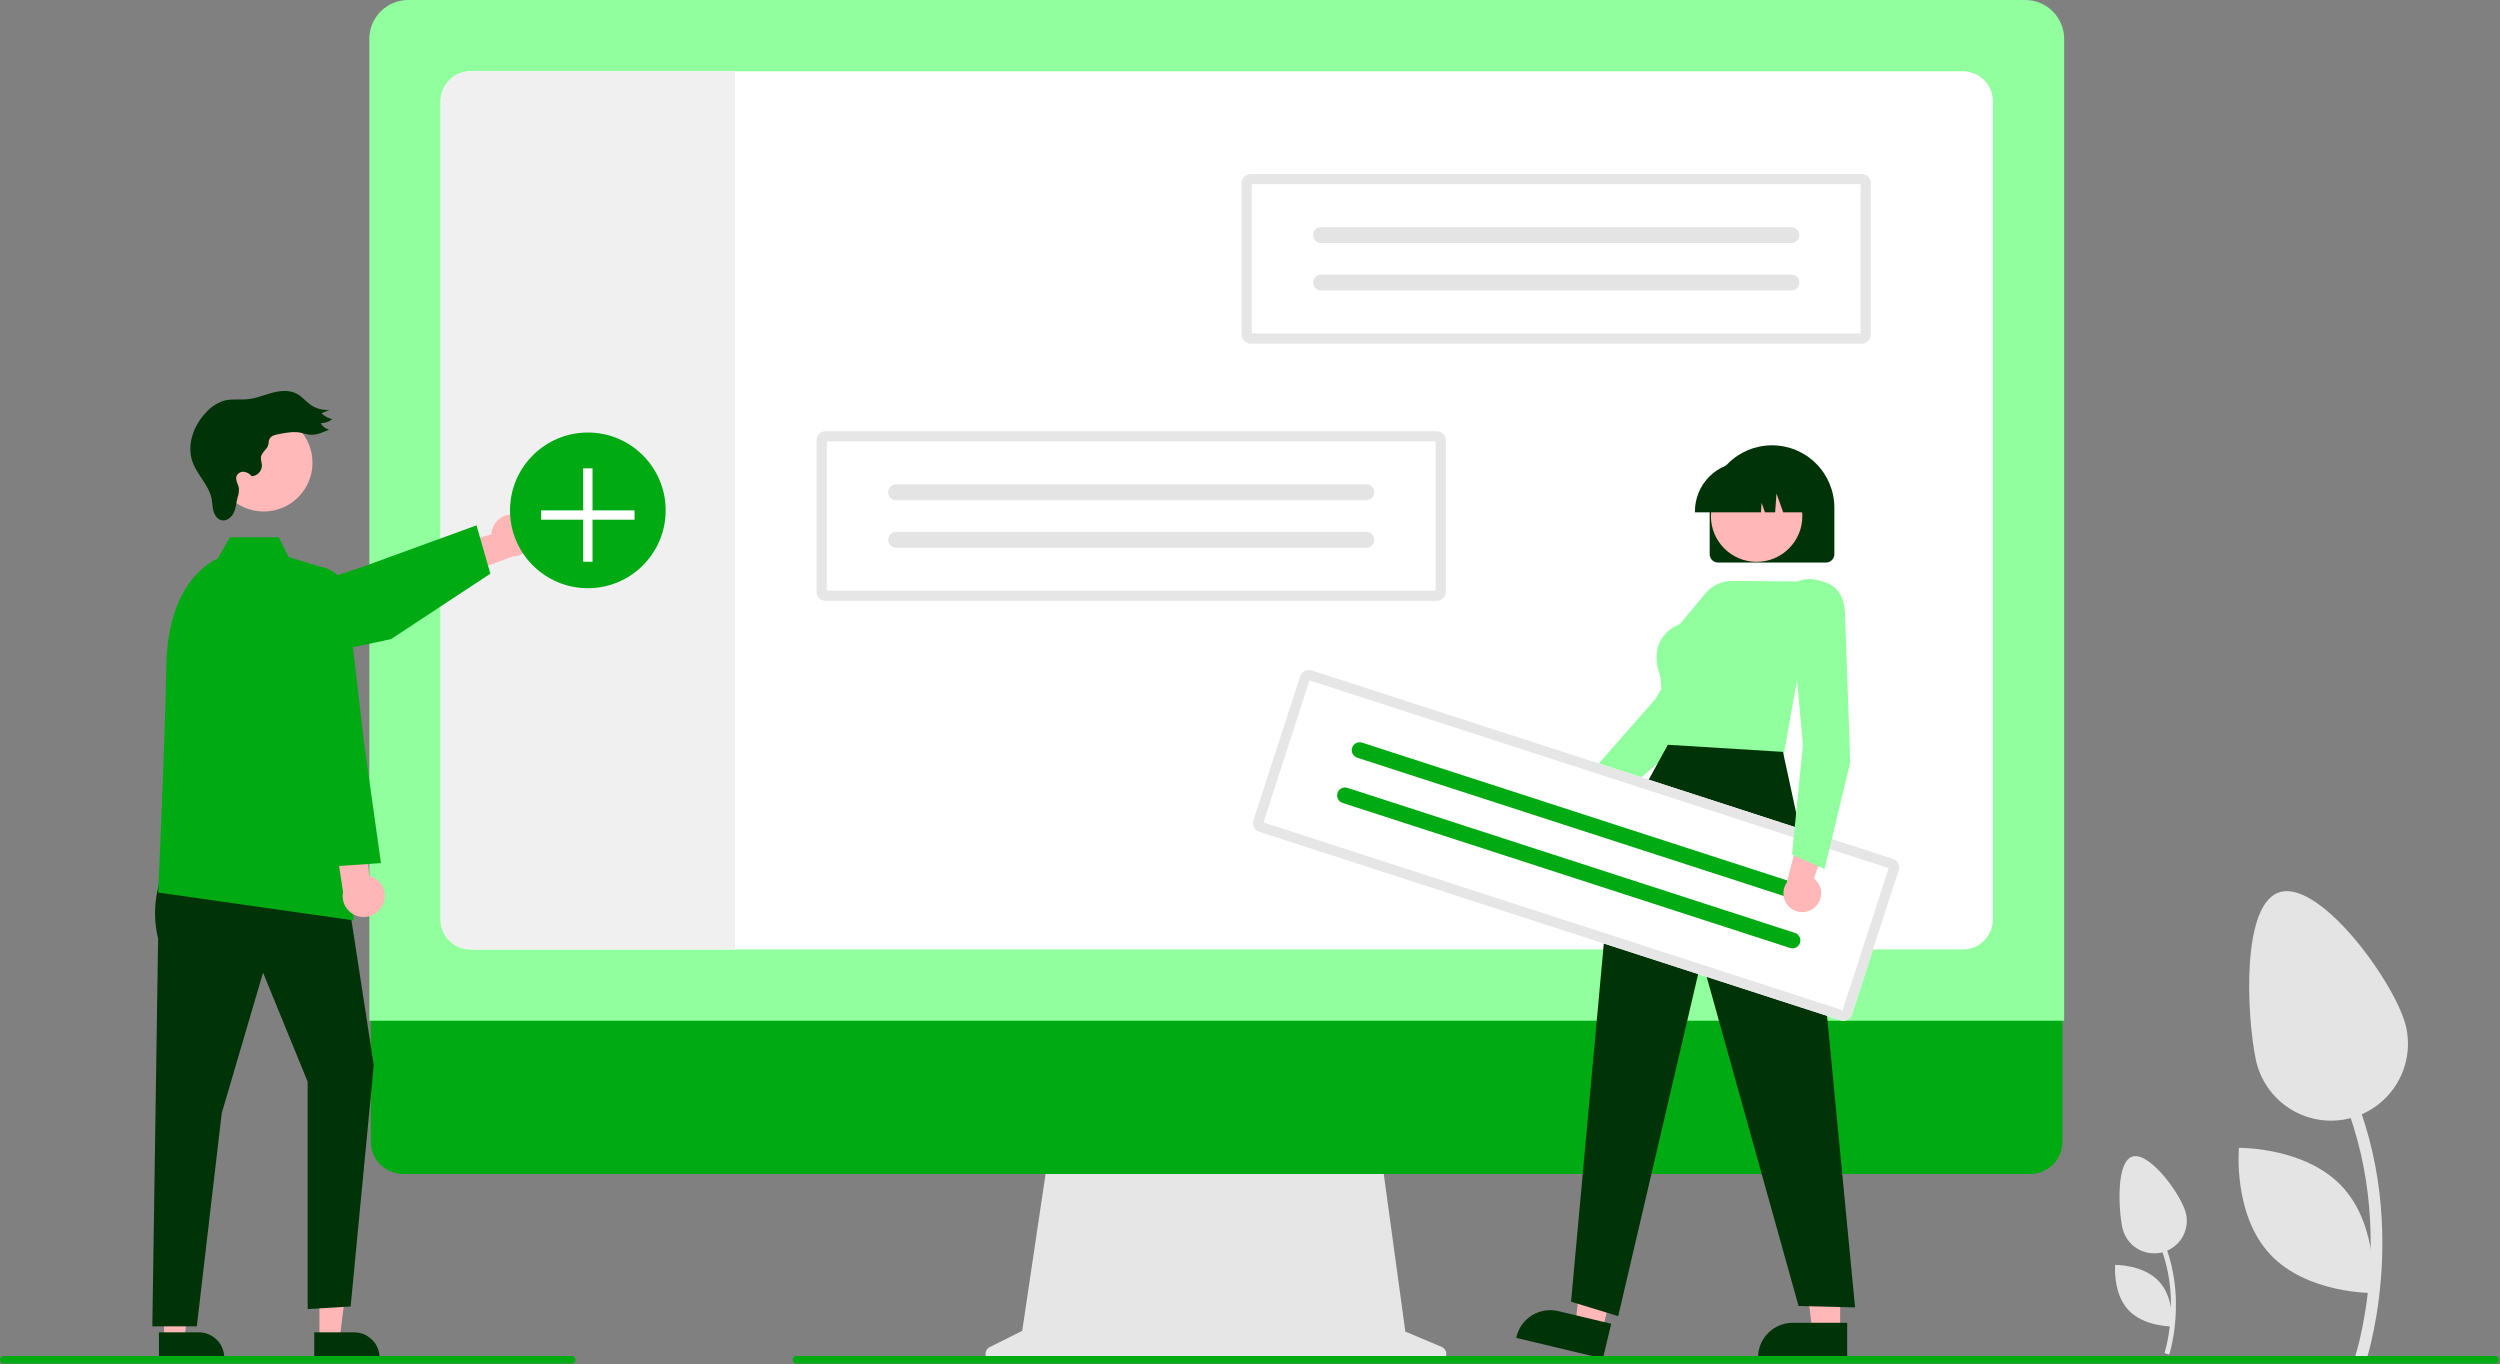 <svg width="1006" height="549" viewBox="0 0 1006 549" fill="none" xmlns="http://www.w3.org/2000/svg">
<rect x="0" y="0" width="1006" height="549" fill="#808080" stroke="none"/>
<g clip-path="url(#clip0_893_456)">
<path d="M872.895 545.098C872.991 544.81 882.309 515.979 865.817 490.253L864.134 491.332C880.097 516.235 871.09 544.187 870.997 544.466L872.895 545.098Z" fill="#E4E4E4"/>
<path d="M854.024 493.952C854.38 495.637 855.064 497.235 856.037 498.656C857.01 500.077 858.253 501.292 859.696 502.232C861.139 503.172 862.752 503.819 864.445 504.136C866.138 504.452 867.876 504.432 869.561 504.077C871.246 503.721 872.845 503.038 874.266 502.065C875.686 501.092 876.901 499.848 877.842 498.405C878.782 496.963 879.429 495.349 879.745 493.656C880.062 491.963 880.042 490.225 879.686 488.54C878.192 481.454 865.522 463.818 858.436 465.312C851.349 466.807 852.53 486.866 854.024 493.952Z" fill="#E4E4E4"/>
<path d="M856.414 527.095C862.738 533.93 874.052 533.744 874.052 533.744C874.052 533.744 875.112 522.478 868.788 515.644C862.464 508.81 851.15 508.996 851.15 508.996C851.15 508.996 850.09 520.261 856.414 527.095Z" fill="#E4E4E4"/>
<path d="M952.27 547.097C952.496 546.417 974.486 478.38 935.568 417.668L931.595 420.215C969.267 478.985 948.011 544.947 947.792 545.606L952.27 547.097Z" fill="#E4E4E4"/>
<path d="M907.739 426.398C909.435 434.427 914.25 441.454 921.125 445.934C928.001 450.413 936.374 451.978 944.403 450.285C952.433 448.591 959.461 443.778 963.942 436.904C968.423 430.029 969.99 421.657 968.299 413.627C964.772 396.904 934.873 355.284 918.15 358.811C901.426 362.337 904.213 409.675 907.739 426.398Z" fill="#E4E4E4"/>
<path d="M913.377 504.614C928.302 520.742 955.002 520.304 955.002 520.304C955.002 520.304 957.505 493.718 942.58 477.59C927.655 461.462 900.955 461.9 900.955 461.9C900.955 461.9 898.452 488.486 913.377 504.614Z" fill="#E4E4E4"/>
<path d="M580.096 541.974L565.504 535.83L555.494 462.679H422.189L411.339 535.531L398.284 542.059C397.659 542.371 397.158 542.885 396.862 543.518C396.566 544.15 396.492 544.864 396.653 545.544C396.813 546.224 397.199 546.829 397.746 547.263C398.294 547.696 398.972 547.932 399.67 547.932H578.893C579.609 547.932 580.303 547.684 580.857 547.231C581.411 546.778 581.791 546.147 581.932 545.445C582.074 544.744 581.969 544.015 581.634 543.382C581.299 542.749 580.756 542.252 580.096 541.974Z" fill="#E6E6E6"/>
<path d="M816.987 472.411H162.158C158.722 472.404 155.43 471.034 153.003 468.601C150.577 466.169 149.214 462.874 149.214 459.438V367.099H829.932V459.438C829.932 462.874 828.569 466.169 826.142 468.601C823.715 471.034 820.423 472.404 816.987 472.411Z" fill="#00AA13"/>
<path d="M830.616 410.74H148.616V15.639C148.621 11.493 150.27 7.518 153.202 4.586C156.134 1.654 160.109 0.005 164.256 0H814.976C819.123 0.005 823.098 1.654 826.03 4.586C828.962 7.518 830.611 11.493 830.616 15.639V410.74Z" fill="#91FF9D"/>
<path d="M789.887 28.676H189.347C186.151 28.68 183.087 29.952 180.827 32.213C178.568 34.474 177.299 37.539 177.297 40.736V370.006C177.299 373.202 178.568 376.267 180.827 378.528C183.087 380.79 186.151 382.062 189.347 382.066H789.887C793.083 382.06 796.146 380.787 798.405 378.527C800.664 376.266 801.934 373.202 801.938 370.006V40.736C801.934 37.54 800.664 34.476 798.405 32.215C796.146 29.954 793.083 28.681 789.887 28.676Z" fill="white"/>
<path d="M295.797 28.676V382.066H189.347C186.151 382.062 183.087 380.79 180.827 378.528C178.568 376.267 177.299 373.202 177.297 370.006V40.736C177.299 37.539 178.568 34.474 180.827 32.213C183.087 29.952 186.151 28.68 189.347 28.676H295.797Z" fill="#F0F0F0"/>
<path d="M207.978 207.197C206.78 206.924 205.536 206.917 204.335 207.177C203.134 207.437 202.004 207.957 201.026 208.701C200.047 209.444 199.244 210.393 198.672 211.481C198.1 212.569 197.773 213.768 197.715 214.996L169.062 223.443L180.924 233.457L206.315 223.9C208.383 223.861 210.366 223.064 211.887 221.661C213.407 220.258 214.36 218.346 214.565 216.287C214.77 214.228 214.213 212.166 212.999 210.49C211.785 208.815 209.998 207.643 207.978 207.197Z" fill="#FFB6B6"/>
<path d="M92.205 270.771C89.372 270.768 86.633 269.758 84.476 267.923C82.318 266.087 80.883 263.545 80.425 260.749C79.968 257.954 80.518 255.087 81.978 252.659C83.439 250.232 85.713 248.402 88.397 247.496L146.461 227.896L191.753 211.396L197.312 230.851L157.328 257.197L94.704 270.508C93.883 270.683 93.045 270.771 92.205 270.771Z" fill="#00AA13"/>
<path d="M128.541 538.792H136.693L140.572 507.347H128.539L128.541 538.792Z" fill="#FFB6B6"/>
<path d="M126.461 536.131L142.516 536.13C145.23 536.13 147.833 537.208 149.751 539.127C151.67 541.046 152.748 543.648 152.748 546.361V546.694L126.461 546.695L126.461 536.131Z" fill="#003408"/>
<path d="M66.033 538.792H74.185L78.064 507.347H66.032L66.033 538.792Z" fill="#FFB6B6"/>
<path d="M63.954 536.131L80.009 536.13C82.722 536.13 85.325 537.208 87.244 539.127C89.163 541.046 90.241 543.648 90.241 546.361V546.694L63.954 546.695L63.954 536.131Z" fill="#003408"/>
<path d="M65.952 350.177C62.221 358.867 61.405 368.533 63.625 377.726L61.297 533.71H79.202L89.226 447.928L105.851 391.405L123.805 435.294V526.765L141.094 525.73L150.404 428.644L139.765 359.486L65.952 350.177Z" fill="#003408"/>
<path d="M131.453 228.818L116.158 224.163L112.168 216.184H92.523L87.564 224.828C87.564 224.828 67.615 232.143 66.95 267.387C66.285 302.63 63.625 359.153 63.625 359.153L142.286 370.368L131.453 228.818Z" fill="#00AA13"/>
<path d="M154.035 364.057C154.551 362.941 154.816 361.726 154.812 360.497C154.807 359.268 154.534 358.055 154.01 356.944C153.486 355.832 152.725 354.849 151.78 354.063C150.835 353.278 149.729 352.709 148.54 352.397L146.235 322.613L133.974 332.134L138.043 358.957C137.651 360.989 138.018 363.093 139.074 364.873C140.131 366.652 141.803 367.981 143.774 368.61C145.745 369.239 147.879 369.122 149.77 368.283C151.661 367.444 153.178 365.94 154.035 364.057Z" fill="#FFB6B6"/>
<path d="M133.116 348.706L115.658 304.118V240.095C115.658 237.046 116.823 234.112 118.916 231.894C121.009 229.676 123.87 228.342 126.915 228.165C129.959 227.988 132.956 228.981 135.292 230.942C137.627 232.902 139.125 235.682 139.479 238.711L146.579 299.581L153.301 347.314L133.116 348.706Z" fill="#00AA13"/>
<path d="M106.114 205.832C116.957 205.832 125.746 197.042 125.746 186.2C125.746 175.357 116.957 166.567 106.114 166.567C95.271 166.567 86.481 175.357 86.481 186.2C86.481 197.042 95.271 205.832 106.114 205.832Z" fill="#FFB9B9"/>
<path d="M107.399 180.232C106.481 181.412 105.222 182.476 105.019 183.957C104.869 185.054 105.349 186.139 105.395 187.245C105.398 188.362 104.976 189.438 104.214 190.255C103.452 191.071 102.407 191.566 101.292 191.638C100.516 190.662 99.395 190.02 98.159 189.847C97.544 189.777 96.923 189.906 96.387 190.216C95.852 190.525 95.429 190.999 95.182 191.566C94.599 193.213 95.949 194.886 96.166 196.62C96.195 197.902 95.987 199.179 95.554 200.386C95.056 202.375 94.924 204.479 94.051 206.335C93.178 208.19 91.237 209.786 89.228 209.376C87.539 209.031 86.396 207.395 85.924 205.737C85.451 204.079 85.473 202.321 85.131 200.631C84.02 195.14 79.294 191.072 77.439 185.786C75.063 179.012 77.918 171.265 82.837 166.037C84.826 163.747 87.422 162.066 90.326 161.189C93.391 160.408 96.632 160.969 99.778 160.635C103.142 160.278 106.304 158.911 109.573 158.042C112.843 157.174 116.494 156.846 119.466 158.463C121.539 159.59 123.04 161.534 124.971 162.889C127.185 164.432 129.869 165.15 132.558 164.92L129.347 166.323C130.576 167.451 132.06 168.264 133.672 168.692C132.36 169.732 130.737 170.301 129.063 170.31C129.412 170.939 129.887 171.49 130.457 171.928C131.028 172.367 131.682 172.684 132.38 172.86C129.942 174.004 127.354 175.177 124.673 174.918C123.36 174.792 122.105 174.325 120.808 174.085C118.044 173.573 115.205 174.104 112.443 174.633C110.993 174.912 109.214 175.179 108.482 176.573C107.872 177.734 108.338 179.027 107.399 180.232Z" fill="#003408"/>
<path d="M236.548 236.691C253.845 236.691 267.868 222.668 267.868 205.371C267.868 188.073 253.845 174.051 236.548 174.051C219.25 174.051 205.228 188.073 205.228 205.371C205.228 222.668 219.25 236.691 236.548 236.691Z" fill="#00AA13"/>
<path d="M255.339 205.371H238.427V188.458H234.668V205.371H217.755V209.129H234.668V226.042H238.427V209.129H255.339V205.371Z" fill="white"/>
<path d="M503.256 70.009C502.29 70.01 501.364 70.394 500.681 71.077C499.998 71.76 499.614 72.686 499.613 73.652V134.65C499.614 135.616 499.998 136.542 500.681 137.225C501.364 137.908 502.29 138.292 503.256 138.293H749.158C750.124 138.292 751.05 137.908 751.733 137.225C752.416 136.542 752.8 135.616 752.801 134.65V73.652C752.8 72.686 752.416 71.76 751.733 71.077C751.05 70.394 750.124 70.01 749.158 70.009H503.256Z" fill="white"/>
<path d="M503.256 70.009C502.29 70.01 501.364 70.394 500.681 71.077C499.998 71.76 499.614 72.686 499.613 73.652V134.65C499.614 135.616 499.998 136.542 500.681 137.225C501.364 137.908 502.29 138.292 503.256 138.293H749.158C750.124 138.292 751.05 137.908 751.733 137.225C752.416 136.542 752.8 135.616 752.801 134.65V73.652C752.8 72.686 752.416 71.76 751.733 71.077C751.05 70.394 750.124 70.01 749.158 70.009H503.256Z" fill="#E6E6E6"/>
<path d="M503.711 134.195H748.703V74.107H503.711V134.195Z" fill="white"/>
<path d="M531.566 91.4C530.72 91.4 529.909 91.736 529.312 92.334C528.714 92.932 528.378 93.743 528.378 94.588C528.378 95.433 528.714 96.244 529.312 96.842C529.909 97.44 530.72 97.776 531.566 97.776H720.839C721.258 97.776 721.673 97.694 722.059 97.534C722.446 97.374 722.798 97.139 723.094 96.843C723.39 96.547 723.625 96.196 723.785 95.809C723.946 95.422 724.028 95.008 724.028 94.589C724.029 94.171 723.946 93.756 723.786 93.369C723.626 92.983 723.392 92.631 723.096 92.335C722.8 92.039 722.449 91.804 722.062 91.644C721.675 91.483 721.261 91.401 720.842 91.4H531.566Z" fill="#E4E4E4"/>
<path d="M531.566 110.525C530.721 110.527 529.912 110.863 529.315 111.461C528.719 112.059 528.384 112.869 528.384 113.713C528.384 114.557 528.719 115.367 529.315 115.965C529.912 116.563 530.721 116.899 531.566 116.901H720.84C721.685 116.903 722.497 116.568 723.096 115.972C723.695 115.376 724.032 114.566 724.034 113.72C724.036 112.875 723.702 112.063 723.106 111.464C722.509 110.865 721.699 110.527 720.854 110.525H531.566Z" fill="#E4E4E4"/>
<path d="M332.255 173.509C331.289 173.51 330.363 173.894 329.68 174.577C328.998 175.26 328.613 176.186 328.612 177.152V238.15C328.613 239.116 328.997 240.042 329.68 240.725C330.363 241.408 331.289 241.792 332.255 241.793H578.158C579.124 241.792 580.05 241.408 580.733 240.725C581.416 240.042 581.8 239.116 581.801 238.15V177.152C581.8 176.186 581.416 175.26 580.733 174.577C580.05 173.894 579.124 173.51 578.158 173.509H332.255Z" fill="white"/>
<path d="M332.255 173.509C331.289 173.51 330.363 173.894 329.68 174.577C328.998 175.26 328.613 176.186 328.612 177.152V238.15C328.613 239.116 328.997 240.042 329.68 240.725C330.363 241.408 331.289 241.792 332.255 241.793H578.158C579.124 241.792 580.05 241.408 580.733 240.725C581.416 240.042 581.8 239.116 581.801 238.15V177.152C581.8 176.186 581.416 175.26 580.733 174.577C580.05 173.894 579.124 173.51 578.158 173.509H332.255Z" fill="#E6E6E6"/>
<path d="M332.711 237.695H577.703V177.607H332.711V237.695Z" fill="white"/>
<path d="M360.566 194.9C359.72 194.9 358.909 195.236 358.312 195.834C357.714 196.432 357.378 197.243 357.378 198.088C357.378 198.933 357.714 199.744 358.312 200.342C358.909 200.94 359.72 201.276 360.566 201.276H549.839C550.258 201.276 550.672 201.194 551.059 201.034C551.446 200.874 551.798 200.639 552.094 200.343C552.39 200.047 552.625 199.696 552.785 199.309C552.946 198.922 553.028 198.508 553.028 198.089C553.029 197.671 552.946 197.256 552.786 196.869C552.626 196.483 552.392 196.131 552.096 195.835C551.8 195.539 551.448 195.304 551.062 195.144C550.675 194.983 550.261 194.901 549.842 194.9H360.566Z" fill="#E4E4E4"/>
<path d="M360.566 214.025C359.721 214.027 358.912 214.363 358.315 214.961C357.719 215.559 357.384 216.369 357.384 217.213C357.384 218.057 357.719 218.867 358.315 219.465C358.912 220.063 359.721 220.399 360.566 220.401H549.84C550.685 220.403 551.497 220.068 552.096 219.472C552.695 218.876 553.032 218.066 553.034 217.22C553.036 216.375 552.702 215.563 552.106 214.964C551.509 214.365 550.699 214.027 549.854 214.025H360.566Z" fill="#E4E4E4"/>
<path d="M631.993 337.222C633.088 337.101 634.143 336.742 635.084 336.169C636.026 335.596 636.83 334.824 637.44 333.907C638.051 332.99 638.453 331.95 638.619 330.861C638.784 329.772 638.708 328.659 638.397 327.603L660.19 312.036L647.203 307.035L628.499 322.584C626.758 323.224 625.312 324.481 624.436 326.116C623.56 327.751 623.314 329.65 623.744 331.455C624.175 333.259 625.252 334.843 626.773 335.905C628.293 336.968 630.15 337.437 631.993 337.222Z" fill="#FFB7B7"/>
<path d="M644.091 326.969L636.862 314.621L637.015 314.446L666.185 281.237L688.833 242.614L708.5 245.121L708.79 251.066L708.731 251.154L677.485 298.124L677.452 298.152L644.091 326.969Z" fill="#91FF9D"/>
<path d="M740.467 535.914L729.346 535.913L724.054 493.014L740.469 493.015L740.467 535.914Z" fill="#FFB7B7"/>
<path d="M743.304 546.695L707.442 546.694V546.24C707.443 542.539 708.913 538.988 711.531 536.371C714.149 533.753 717.699 532.282 721.401 532.282L743.305 532.283L743.304 546.695Z" fill="#003408"/>
<path d="M644.748 535.55L633.93 532.967L638.746 490.012L654.712 493.824L644.748 535.55Z" fill="#FFB7B7"/>
<path d="M645.003 546.695L610.122 538.366L610.227 537.925C611.087 534.324 613.342 531.212 616.496 529.274C619.65 527.336 623.445 526.73 627.046 527.589L648.351 532.677L645.003 546.695Z" fill="#003408"/>
<path d="M687.973 223.002V204.281C687.973 197.627 690.616 191.247 695.32 186.542C700.025 181.837 706.406 179.194 713.059 179.194C719.712 179.194 726.093 181.837 730.798 186.542C735.502 191.247 738.145 197.627 738.145 204.281V223.002C738.144 223.895 737.789 224.752 737.157 225.383C736.525 226.015 735.669 226.371 734.775 226.372H691.342C690.449 226.371 689.592 226.015 688.961 225.383C688.329 224.752 687.974 223.895 687.973 223.002Z" fill="#003408"/>
<path d="M706.868 226.087C717.026 226.087 725.26 217.852 725.26 207.694C725.26 197.536 717.026 189.302 706.868 189.302C696.71 189.302 688.476 197.536 688.476 207.694C688.476 217.852 696.71 226.087 706.868 226.087Z" fill="#FFB7B7"/>
<path d="M682.038 205.778C682.044 200.517 684.136 195.473 687.856 191.752C691.577 188.032 696.621 185.94 701.882 185.934H705.626C710.888 185.94 715.932 188.032 719.652 191.752C723.372 195.473 725.465 200.517 725.471 205.778V206.152H717.558L714.859 198.595L714.319 206.152H710.23L708.868 202.339L708.596 206.152H682.038V205.778Z" fill="#003408"/>
<path d="M717.596 304.768L670.766 302.986L668.148 272.349C666.129 266.741 666.096 261.926 668.051 258.039C669.732 254.845 672.556 252.404 675.959 251.203L686.206 238.827C687.525 237.236 689.18 235.958 691.053 235.085C692.926 234.212 694.97 233.766 697.036 233.779L723.659 233.961C724.301 233.575 728.194 231.597 735.871 234.925C744.198 238.535 742.264 251.072 742.243 251.198L742.224 251.316L742.133 251.394L724.423 266.307L717.596 304.768Z" fill="#91FF9D"/>
<path d="M671.139 299.694L648.988 340.08L632.194 523.817L651.169 529.612L684.756 385.882L723.736 525.534L746.481 526.103L730.994 364.944L717.46 302.548L671.139 299.694Z" fill="#003408"/>
<path d="M527.776 269.758C526.857 269.461 525.858 269.541 524.997 269.98C524.137 270.419 523.486 271.181 523.187 272.1L504.377 330.125C504.08 331.044 504.16 332.044 504.599 332.904C505.038 333.764 505.801 334.415 506.719 334.714L740.638 410.543C741.557 410.84 742.557 410.76 743.417 410.321C744.277 409.882 744.928 409.119 745.227 408.201L764.037 350.175C764.334 349.256 764.254 348.257 763.815 347.397C763.376 346.536 762.613 345.885 761.695 345.587L527.776 269.758Z" fill="white"/>
<path d="M527.776 269.758C526.857 269.461 525.858 269.541 524.997 269.98C524.137 270.419 523.486 271.181 523.187 272.1L504.377 330.125C504.08 331.044 504.16 332.044 504.599 332.904C505.038 333.764 505.801 334.415 506.719 334.714L740.638 410.543C741.557 410.84 742.557 410.76 743.417 410.321C744.277 409.882 744.928 409.119 745.227 408.201L764.037 350.175C764.334 349.256 764.254 348.257 763.815 347.397C763.376 346.536 762.613 345.885 761.695 345.587L527.776 269.758Z" fill="#E6E6E6"/>
<path d="M508.416 330.956L741.469 406.504L759.998 349.345L526.945 273.797L508.416 330.956Z" fill="white"/>
<path d="M548.11 298.836C547.305 298.576 546.431 298.646 545.678 299.03C544.926 299.415 544.356 300.082 544.096 300.886C543.835 301.69 543.904 302.565 544.288 303.318C544.672 304.07 545.34 304.64 546.144 304.901L726.193 363.267C726.592 363.397 727.012 363.447 727.429 363.415C727.847 363.382 728.254 363.267 728.627 363.077C729.001 362.887 729.333 362.625 729.605 362.307C729.877 361.988 730.084 361.619 730.213 361.221C730.342 360.822 730.392 360.402 730.359 359.985C730.326 359.567 730.211 359.16 730.02 358.787C729.83 358.414 729.567 358.082 729.249 357.81C728.93 357.539 728.561 357.333 728.162 357.204L728.159 357.203L548.11 298.836Z" fill="#00AA13"/>
<path d="M542.212 317.03C541.408 316.772 540.535 316.842 539.783 317.227C539.031 317.611 538.463 318.278 538.203 319.082C537.942 319.885 538.011 320.758 538.394 321.511C538.777 322.263 539.443 322.833 540.246 323.095L720.296 381.461C721.099 381.724 721.974 381.656 722.728 381.273C723.482 380.891 724.053 380.224 724.315 379.421C724.578 378.617 724.51 377.742 724.128 376.988C723.745 376.234 723.079 375.663 722.275 375.401L722.262 375.397L542.212 317.03Z" fill="#00AA13"/>
<path d="M730.319 365.076C731.139 364.34 731.788 363.433 732.219 362.42C732.651 361.406 732.855 360.31 732.817 359.209C732.779 358.108 732.501 357.028 732.001 356.046C731.5 355.065 730.791 354.205 729.923 353.527L738.57 328.18L725.101 331.679L718.954 355.213C717.911 356.747 717.468 358.611 717.708 360.45C717.948 362.289 718.855 363.977 720.256 365.193C721.657 366.408 723.455 367.068 725.31 367.047C727.164 367.025 728.947 366.324 730.319 365.076Z" fill="#FFB7B7"/>
<path d="M734.183 349.695L721.114 343.869L725.506 299.653L721.419 255.067L738.865 245.649L742.564 250.312L742.567 250.418L744.527 306.798L744.517 306.841L734.183 349.695Z" fill="#91FF9D"/>
<path d="M1004.04 548.695H320.588C320.242 548.702 319.904 548.595 319.626 548.39C319.347 548.185 319.145 547.894 319.049 547.561C318.989 547.335 318.982 547.098 319.029 546.869C319.075 546.64 319.173 546.424 319.316 546.239C319.459 546.054 319.642 545.903 319.852 545.8C320.062 545.697 320.292 545.643 320.526 545.643H1003.91C1004.28 545.63 1004.63 545.741 1004.93 545.958C1005.22 546.174 1005.43 546.484 1005.53 546.836C1005.58 547.06 1005.58 547.291 1005.52 547.514C1005.47 547.737 1005.37 547.945 1005.23 548.123C1005.08 548.302 1004.9 548.446 1004.7 548.545C1004.49 548.644 1004.27 548.695 1004.04 548.695Z" fill="#00AA13"/>
<path d="M230.036 548.695H1.588C1.242 548.702 0.904 548.595 0.626 548.39C0.347 548.185 0.145 547.894 0.049 547.561C-0.011 547.335 -0.018 547.098 0.029 546.869C0.075 546.64 0.173 546.424 0.316 546.239C0.459 546.054 0.642 545.903 0.852 545.8C1.062 545.697 1.292 545.643 1.526 545.643H229.911C230.276 545.63 230.634 545.741 230.928 545.958C231.221 546.174 231.432 546.484 231.527 546.836C231.577 547.06 231.576 547.291 231.524 547.514C231.472 547.737 231.371 547.945 231.228 548.123C231.084 548.302 230.903 548.446 230.697 548.545C230.491 548.644 230.265 548.695 230.036 548.695Z" fill="#00AA13"/>
</g>
<defs>
<clipPath id="clip0_893_456">
<rect width="1005.56" height="548.695" fill="white"/>
</clipPath>
</defs>
</svg>
